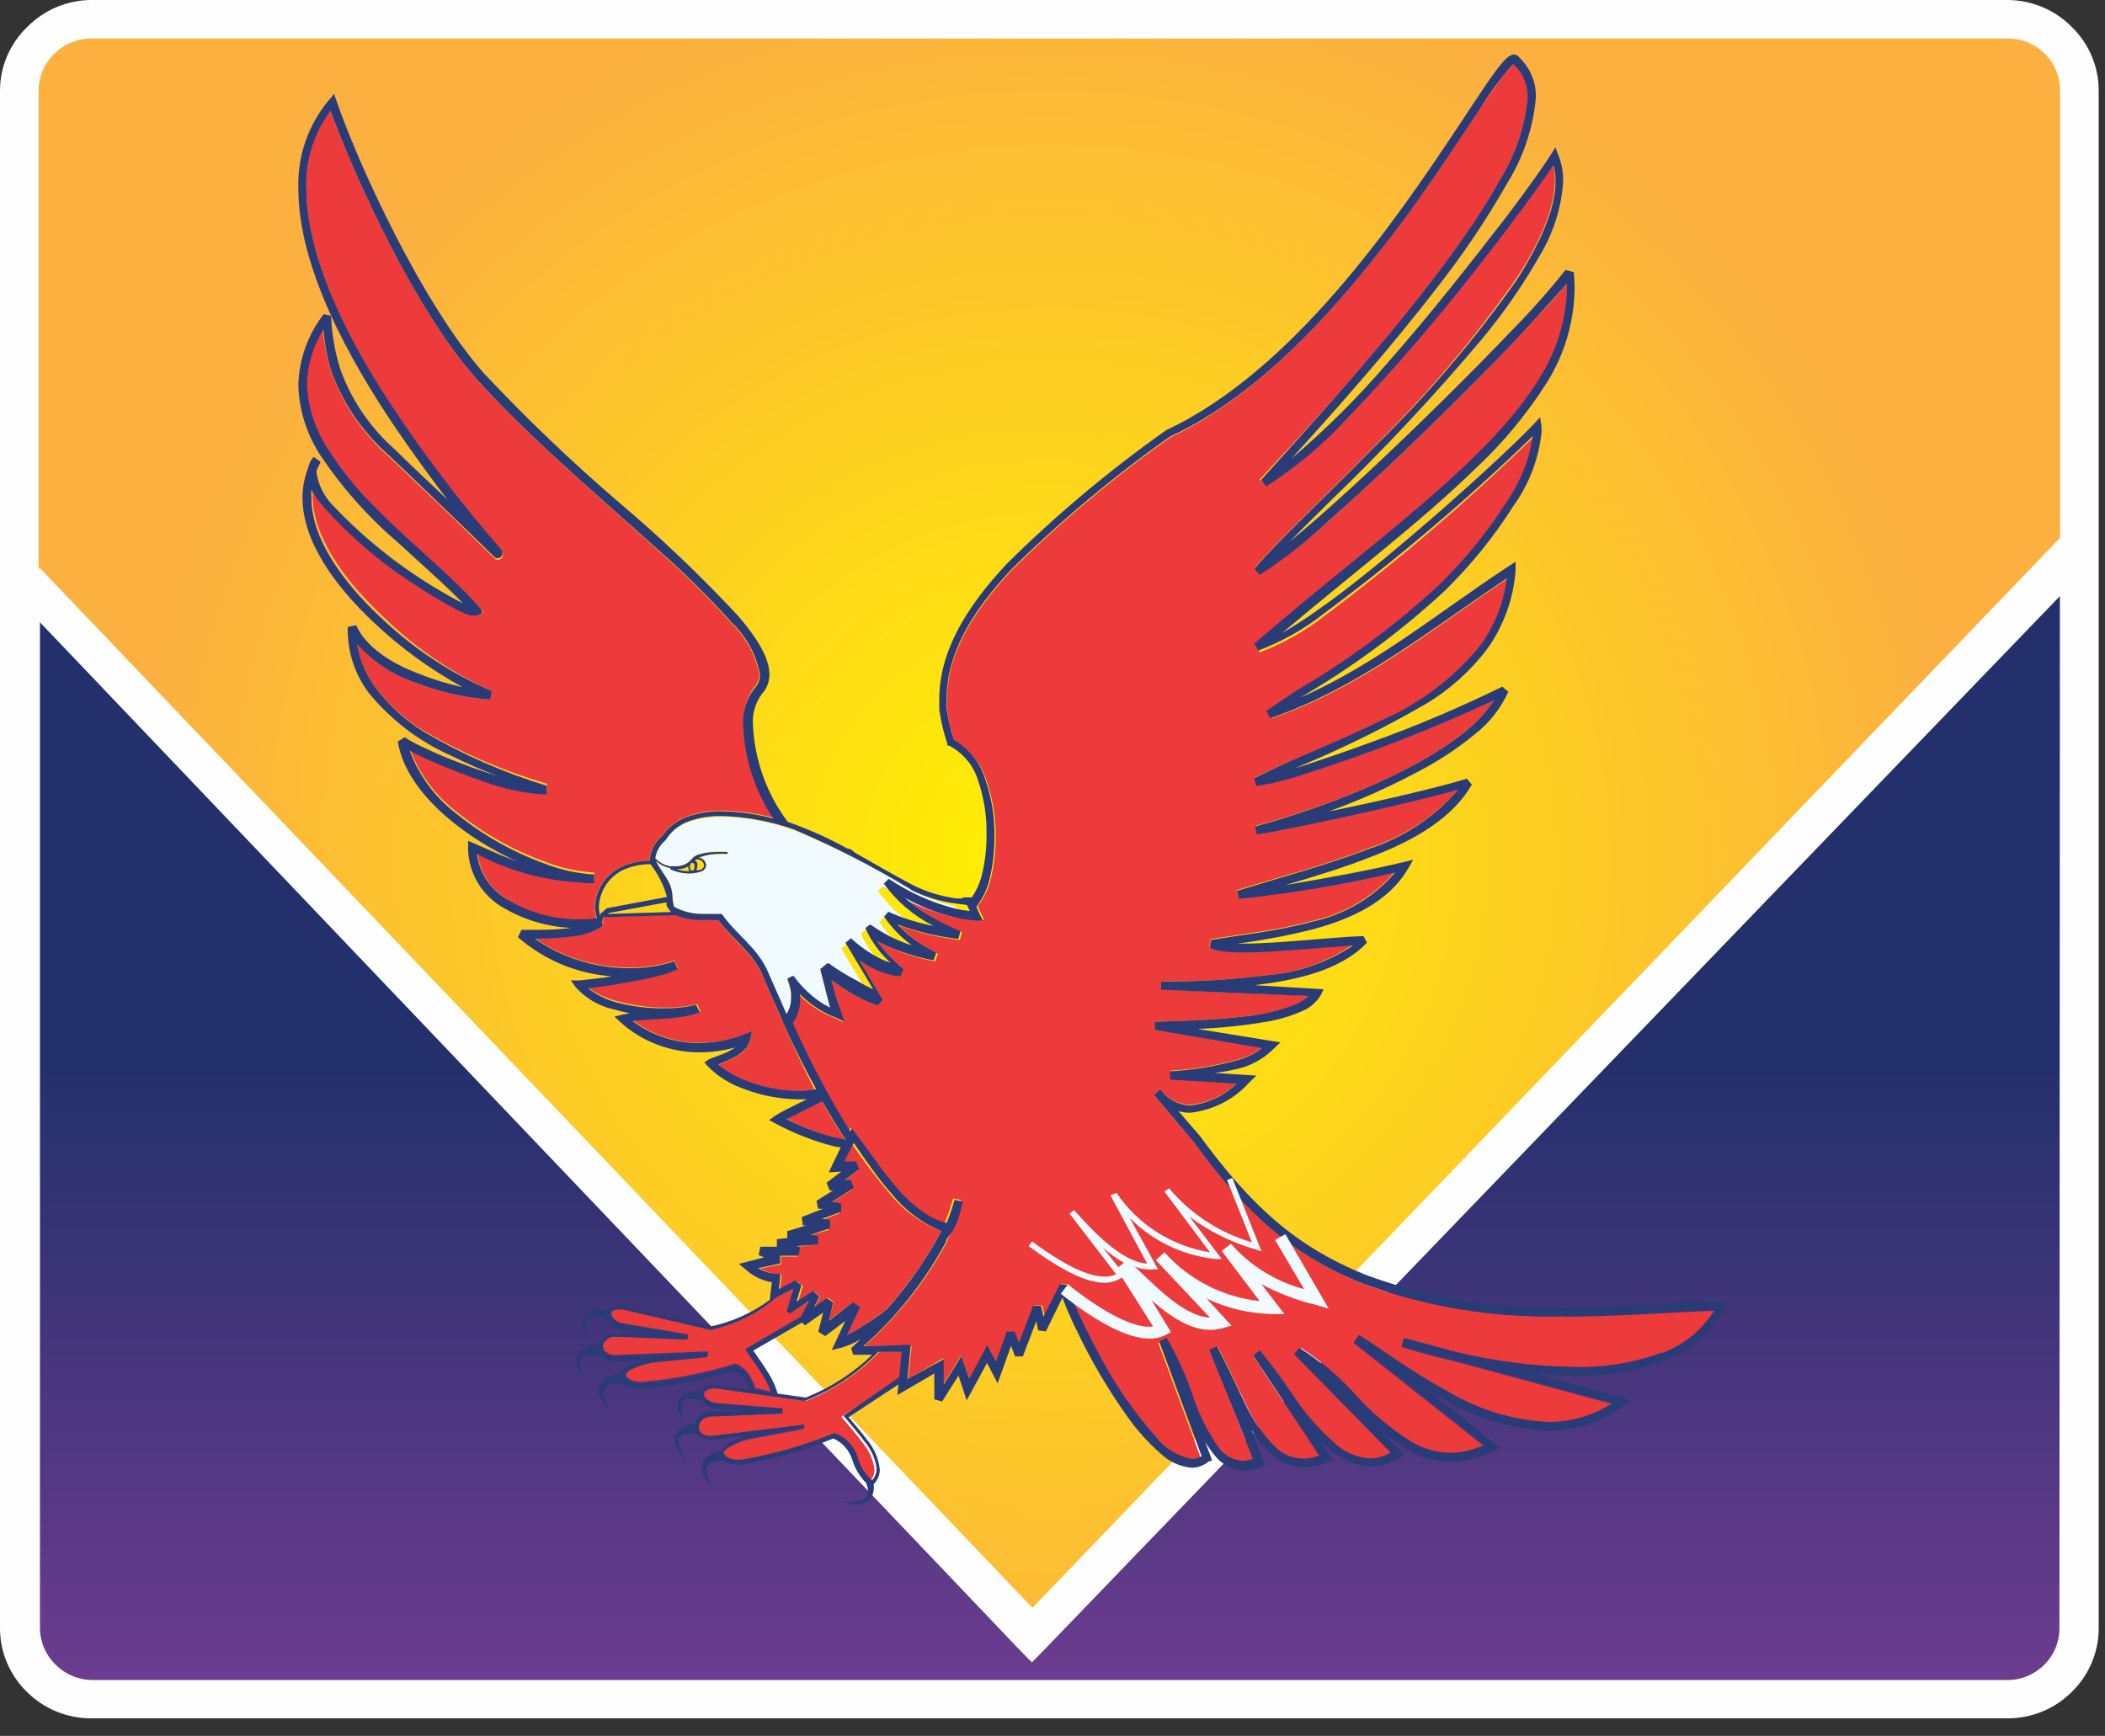 <svg width="97" height="80" viewBox="0 0 97 80" fill="none" xmlns="http://www.w3.org/2000/svg">
<rect x="0" y="0" width="97" height="80" fill="#333333" stroke="none"/>
<g clip-path="url(#clip0_690_3453)">
<path d="M4.186 0.891H92.517C92.95 0.888 93.38 0.969 93.781 1.13C94.183 1.291 94.548 1.529 94.856 1.83C95.165 2.13 95.41 2.488 95.579 2.883C95.748 3.277 95.836 3.7 95.839 4.129V75.072C95.837 75.934 95.49 76.76 94.873 77.37C94.256 77.979 93.42 78.323 92.547 78.325H4.186C3.314 78.319 2.48 77.974 1.864 77.365C1.248 76.757 0.9 75.933 0.894 75.072V4.151C0.898 3.289 1.245 2.463 1.862 1.853C2.478 1.242 3.313 0.897 4.186 0.891Z" fill="url(#paint0_radial_690_3453)"/>
<path d="M95.419 26.89V72.672C95.419 74.279 95.572 76.445 94.441 77.442C93.464 78.294 91.302 78.151 89.859 78.151H5.591C4.124 78.145 2.72 77.565 1.685 76.538C0.65 75.511 0.069 74.121 0.069 72.672V26.679L47.423 76.49L95.419 26.89Z" fill="url(#paint1_linear_690_3453)"/>
<path d="M4.186 0H92.517C93.068 0.003 93.614 0.115 94.121 0.329C94.629 0.543 95.088 0.854 95.472 1.245C95.863 1.626 96.174 2.08 96.386 2.58C96.598 3.08 96.708 3.616 96.71 4.158V75.057C96.708 75.599 96.598 76.135 96.386 76.635C96.174 77.135 95.863 77.589 95.472 77.97C95.087 78.356 94.628 78.663 94.122 78.873C93.616 79.082 93.073 79.191 92.524 79.192H4.186C3.637 79.191 3.094 79.082 2.588 78.873C2.082 78.663 1.623 78.356 1.237 77.97C0.847 77.589 0.536 77.135 0.324 76.635C0.111 76.135 0.001 75.599 0 75.057L0 4.151C0.004 3.607 0.118 3.069 0.334 2.569C0.551 2.069 0.865 1.617 1.26 1.238C1.642 0.852 2.096 0.544 2.598 0.331C3.1 0.119 3.64 0.006 4.186 0V0ZM1.848 26.189L47.576 74.098L94.93 24.785V4.151C94.931 3.526 94.681 2.926 94.235 2.483C94.016 2.26 93.753 2.082 93.463 1.96C93.174 1.838 92.862 1.775 92.547 1.774H4.186C3.55 1.781 2.944 2.036 2.498 2.483C2.045 2.924 1.787 3.523 1.78 4.151V26.226L1.848 26.189ZM94.922 27.472L48.202 75.947L47.553 76.611L46.904 75.947L1.841 28.679V75.049C1.849 75.677 2.107 76.276 2.559 76.717C3.005 77.164 3.611 77.419 4.247 77.426H92.517C92.832 77.425 93.143 77.362 93.433 77.24C93.723 77.118 93.985 76.94 94.205 76.717C94.65 76.274 94.9 75.674 94.9 75.049L94.922 27.472Z" fill="#FEFEFE"/>
<path d="M38.953 52.513C38.561 51.951 38.204 51.366 37.883 50.762H37.838C37.349 51.011 36.829 51.26 36.455 51.456L36.249 51.562C36.974 51.948 37.743 52.247 38.54 52.453L38.945 52.528L38.953 52.513Z" fill="#ED3A3A"/>
<path d="M23.456 41.509C24.447 42.093 25.579 42.4 26.732 42.4C26.988 42.399 27.242 42.384 27.496 42.355C27.435 42.182 27.402 42.001 27.397 41.819C27.407 41.445 27.516 41.081 27.713 40.762C27.91 40.443 28.188 40.18 28.52 40C28.954 39.78 29.436 39.666 29.925 39.668V39.6C29.941 39.397 29.999 39.199 30.095 39.019C30.191 38.839 30.323 38.679 30.482 38.551C30.765 38.115 31.187 37.785 31.682 37.615C32.196 37.434 32.739 37.347 33.285 37.358C34.086 37.373 34.881 37.484 35.653 37.691C35.584 37.592 35.516 37.487 35.455 37.381C34.732 36.173 34.325 34.806 34.271 33.404C34.211 32.798 34.377 32.192 34.737 31.698C34.819 31.613 34.884 31.512 34.927 31.402C34.971 31.292 34.992 31.175 34.989 31.056C34.804 30.149 34.343 29.32 33.667 28.679C32.615 27.507 31.493 26.398 30.307 25.358C27.672 22.943 24.395 20.196 21.982 17.509C19.163 14.34 16.406 8.302 15.222 5.109C14.466 6.141 14.076 7.391 14.115 8.664C14.115 11.819 16.009 15.623 18.079 18.792C19.573 21.051 21.213 23.211 22.99 25.26L23.158 25.464C23.16 25.484 23.16 25.504 23.158 25.524C23.163 25.549 23.163 25.575 23.158 25.6C23.159 25.647 23.142 25.692 23.112 25.728C23.093 25.75 23.069 25.767 23.043 25.778C23.017 25.79 22.988 25.796 22.959 25.796C22.927 25.805 22.892 25.805 22.86 25.796L22.799 25.743L22.585 25.54L21.714 24.687C20.951 23.932 19.667 22.702 17.849 20.981C16.696 19.95 15.817 18.654 15.291 17.207C15.069 16.553 14.93 15.873 14.878 15.185C14.397 15.947 14.133 16.823 14.115 17.721C14.144 18.769 14.458 19.791 15.024 20.679C15.646 21.667 16.384 22.579 17.223 23.396C18.957 25.132 20.989 26.687 22.119 28.038L22.287 28.234L22.05 28.347C22.005 28.357 21.958 28.357 21.913 28.347C21.842 28.357 21.77 28.357 21.699 28.347L21.447 28.249C21.256 28.166 21.027 28.053 20.767 27.909C20.24 27.623 19.583 27.223 18.896 26.755C17.486 25.829 16.202 24.729 15.077 23.479C14.814 23.173 14.591 22.836 14.412 22.475C14.405 22.606 14.405 22.737 14.412 22.868C14.412 24.657 15.787 26.642 17.536 28.294C19.016 29.776 20.755 30.98 22.669 31.849L22.593 32.242C21.436 32.153 20.299 31.899 19.217 31.487C18.152 31.142 17.2 30.522 16.459 29.691C16.573 30.418 16.864 31.107 17.307 31.698C17.924 32.496 18.685 33.175 19.553 33.698C21.332 34.726 23.23 35.539 25.205 36.121V36.506C25.086 36.521 24.965 36.521 24.846 36.506C23.988 36.433 23.145 36.242 22.34 35.94C21.402 35.626 20.482 35.264 19.583 34.853C19.316 34.732 19.079 34.611 18.888 34.506C19.321 35.671 20.081 36.689 21.08 37.441C22.283 38.411 23.641 39.176 25.098 39.706C25.829 39.994 26.603 40.165 27.389 40.211V40.611H26.893C25.189 40.561 23.52 40.127 22.012 39.343C22.063 39.796 22.224 40.23 22.48 40.608C22.737 40.986 23.082 41.298 23.486 41.517" fill="#ED3A3A"/>
<path d="M36.264 47.547L36.096 47.185L36.043 47.064V47.026C35.691 46.272 35.386 45.517 35.142 44.974C34.691 43.917 33.805 43.381 33.079 42.385H32.43C31.992 42.393 31.557 42.308 31.155 42.136L27.817 42.264L27.763 42.521L27.825 42.657C27.414 42.935 26.938 43.104 26.442 43.147C25.916 43.22 25.385 43.256 24.853 43.253H24.67C25.947 44.13 27.468 44.597 29.024 44.589C29.721 44.593 30.415 44.486 31.078 44.272L31.246 44.634C30.957 44.777 30.652 44.886 30.337 44.958C29.963 45.056 29.528 45.147 29.092 45.222C28.329 45.358 27.565 45.464 27.107 45.524C27.48 45.793 27.899 45.992 28.344 46.113C29.103 46.33 29.89 46.44 30.681 46.438C31.172 46.442 31.662 46.389 32.14 46.279L32.285 46.649H32.239C32.013 46.745 31.773 46.809 31.529 46.838C31.223 46.883 30.88 46.913 30.528 46.936C30.078 46.944 29.63 46.98 29.184 47.041C30.062 47.701 31.136 48.056 32.239 48.053C32.944 48.053 33.642 47.928 34.301 47.683L34.653 47.555L34.576 47.917C34.529 48.111 34.426 48.286 34.278 48.422C34.138 48.557 33.978 48.672 33.805 48.762C33.573 48.882 33.333 48.986 33.087 49.072C33.485 49.394 33.934 49.649 34.416 49.826C35.166 50.115 35.963 50.269 36.768 50.279C37.024 50.277 37.28 50.254 37.532 50.211C37.074 49.298 36.661 48.438 36.264 47.547Z" fill="#ED3A3A"/>
<path d="M72.085 60.657C68.91 60.755 65.745 60.243 62.767 59.147C59.483 57.819 57.345 55.849 54.992 52.611L53.159 50.453L53.457 50.204C53.619 50.42 53.83 50.596 54.072 50.719C54.315 50.842 54.582 50.909 54.855 50.913C55.666 50.834 56.425 50.48 57.001 49.91L53.946 49.721V49.343C55.032 49.279 56.108 49.097 57.154 48.8C57.524 48.687 57.871 48.508 58.177 48.272L53.235 47.457V47.079C54.588 47.079 55.94 47.001 57.283 46.845C58.157 46.774 59.015 46.57 59.827 46.242C60.018 46.155 60.194 46.038 60.346 45.895L53.541 45.608V45.223C55.18 45.238 56.818 45.145 58.444 44.944C59.836 44.807 61.17 44.327 62.324 43.547C60.85 43.638 58.773 43.864 57.314 43.864C57.003 43.867 56.692 43.852 56.382 43.819C56.154 43.802 55.931 43.743 55.725 43.645L55.786 43.291C56.94 43.072 58.742 42.913 60.453 42.445C61.943 42.124 63.284 41.329 64.272 40.181C61.898 40.74 59.489 41.146 57.062 41.396L56.986 41.027C58.887 40.43 61.125 39.857 63.096 39.079C64.695 38.566 66.12 37.626 67.213 36.362C64.807 37.034 59.735 38.136 57.94 38.43L57.856 38.06C61.736 37.011 65.639 35.351 67.717 33.532C68.165 33.162 68.554 32.727 68.87 32.242C66.015 33.569 63.076 34.714 60.071 35.668C59.368 35.908 58.645 36.085 57.91 36.196L57.81 35.834C59.819 34.853 61.912 34.098 63.791 33.147C65.536 32.381 67.07 31.214 68.267 29.744C68.925 28.834 69.343 27.775 69.481 26.664C65.983 28.989 62.706 31.706 58.582 33.11L58.399 32.778C58.521 32.679 58.803 32.498 59.094 32.302C59.384 32.106 59.674 31.917 59.773 31.842C62.142 30.468 64.35 28.841 66.357 26.989C67.555 25.829 68.611 24.535 69.504 23.132C70.13 22.229 70.54 21.196 70.703 20.113C67.684 23.059 64.475 25.807 61.095 28.34C60.172 29.068 59.142 29.651 58.04 30.068L57.864 29.744C63.21 25.125 68.656 21.396 71.016 17.404C71.78 16.161 72.189 14.737 72.2 13.283V13.079C71.872 13.472 71.436 13.993 70.841 14.589C70.077 15.442 69.053 16.476 67.961 17.608C65.784 19.796 63.241 22.234 61.209 24.03C60.23 24.933 59.172 25.749 58.047 26.468L57.803 26.181C58.788 25.019 60.988 22.959 63.355 20.544C65.763 18.176 67.943 15.594 69.871 12.83C70.963 11.155 71.65 9.585 71.65 8.302C71.652 8.048 71.621 7.794 71.558 7.547C70.97 8.423 69.695 10.174 68.106 12.196C66.197 14.66 64.157 17.023 61.996 19.276C60.91 20.456 59.672 21.491 58.315 22.355L58.047 22.098C61.423 18.483 66.693 12.74 69.107 8.302C69.823 7.159 70.262 5.867 70.39 4.528C70.406 4.23 70.356 3.932 70.244 3.654C70.132 3.376 69.96 3.126 69.741 2.921L69.657 3.019C69.533 3.147 69.418 3.283 69.313 3.427C69.038 3.789 68.671 4.325 68.244 4.936C67.373 6.242 66.22 8.03 64.822 9.94C62.026 13.713 58.284 18.106 53.931 20.159C51.333 21.991 48.893 24.034 46.636 26.264C44.765 28.257 43.635 30.212 43.635 32.249V32.702C43.706 33.188 43.818 33.668 43.971 34.136C44.664 34.519 45.185 35.147 45.43 35.895C45.737 36.752 45.89 37.656 45.88 38.566C45.885 39.188 45.816 39.809 45.674 40.415C45.574 40.898 45.365 41.352 45.063 41.743V41.789L45.346 42.393H45.017C44.675 42.378 44.336 42.335 44.001 42.264C43.215 42.088 42.459 41.801 41.756 41.411C42.234 41.831 42.763 42.191 43.329 42.483C43.64 42.649 43.973 42.808 44.33 42.959L44.23 43.321C43.773 43.267 43.319 43.189 42.871 43.087C42.382 42.976 41.902 42.83 41.435 42.649C41.667 42.902 41.922 43.132 42.199 43.336C42.519 43.57 42.859 43.777 43.215 43.955L43.092 44.31C42.589 44.214 42.093 44.081 41.611 43.91C41.196 43.764 40.794 43.582 40.412 43.366C40.603 43.636 40.817 43.888 41.053 44.121C41.236 44.302 41.427 44.483 41.634 44.664L41.489 44.996C41.122 44.963 40.764 44.872 40.427 44.725C40.138 44.598 39.861 44.444 39.602 44.264L39.999 44.936L40.664 46.068L40.434 46.34C39.952 46.166 39.489 45.943 39.052 45.676C38.788 45.513 38.533 45.336 38.288 45.147L38.556 46.038L38.861 47.102L38.456 46.906C38.22 46.822 37.992 46.716 37.776 46.589C37.421 46.38 37.095 46.127 36.806 45.834V46.038C36.807 46.423 36.678 46.797 36.44 47.102L36.57 47.389C37.314 49.016 38.169 50.592 39.128 52.106L39.197 51.962L39.396 52.227C40.075 53.14 40.679 54.053 41.359 54.8C41.761 55.288 42.237 55.711 42.772 56.053C43.013 56.185 43.269 56.286 43.535 56.355C43.687 55.989 43.815 55.613 43.917 55.23L44.292 55.306C44.231 55.641 44.139 55.969 44.017 56.287C43.992 56.346 43.964 56.404 43.933 56.461L43.871 56.74L43.658 57.14V57.193C42.684 59.016 41.391 60.654 39.839 62.03H42.008L41.855 63.54L43.474 62.596V63.789L44.284 62.476L44.696 63.585L45.529 62.03L45.934 62.785L46.4 61.411H46.766L46.965 61.932L47.667 60.159H48.034L48.141 60.664L48.905 59.155L49.264 59.193C49.356 59.642 49.484 60.084 49.646 60.513C49.89 61.072 50.218 61.736 50.6 62.43C51.315 63.809 52.2 65.094 53.235 66.257C53.635 66.8 54.227 67.174 54.893 67.306C55.048 67.308 55.2 67.263 55.328 67.177L53.373 61.895L53.717 61.721C54.194 62.538 54.593 63.397 54.908 64.287C55.197 65.166 55.623 65.996 56.168 66.747C56.295 66.921 56.459 67.064 56.65 67.166C56.84 67.268 57.052 67.326 57.268 67.336C57.427 67.33 57.584 67.299 57.734 67.245L55.756 62.227L56.107 62.06C56.558 62.868 56.955 63.804 57.39 64.664C57.727 65.443 58.209 66.152 58.811 66.755C59.144 67.059 59.579 67.231 60.033 67.238C60.294 67.236 60.553 67.187 60.797 67.094L57.742 62.483L58.04 62.242C58.588 62.899 59.099 63.587 59.567 64.302C60.139 65.167 60.834 65.948 61.629 66.619C62.057 66.981 62.594 67.194 63.157 67.223C63.51 67.228 63.857 67.134 64.157 66.951L59.712 62.423L59.949 62.121C60.885 62.729 61.735 63.458 62.477 64.287C63.2 65.093 64.021 65.808 64.921 66.415C65.488 66.764 66.14 66.954 66.808 66.966C67.336 66.952 67.856 66.832 68.335 66.612L62.37 61.887L62.599 61.578C63.76 62.332 65.143 63.336 66.632 64.151C68.042 65.008 69.646 65.504 71.299 65.593C72.364 65.599 73.406 65.292 74.293 64.71L67.045 62.74C66.181 62.544 65.349 62.317 64.585 62.076L64.692 61.706L67.136 62.362C68.905 62.786 70.716 63.014 72.536 63.042C73.905 63.076 75.269 62.853 76.554 62.385C77.568 62.013 78.428 61.317 78.998 60.408C76.928 60.483 74.56 60.679 72.085 60.679" fill="#ED3A3A"/>
<path d="M36.005 58.724V58.928L35.944 59.434L36.707 59.026L36.998 59.26L36.776 60.015L37.54 59.525L37.792 59.758L37.547 60.211L38.12 59.796L38.433 60.008L38.189 60.853L39.289 60.015L39.602 60.257L38.999 61.539C39.263 61.411 39.518 61.264 39.762 61.102C40.19 60.83 40.587 60.528 40.847 60.347C41.826 59.244 42.675 58.034 43.375 56.739C42.479 56.391 41.686 55.825 41.068 55.094C40.431 54.346 39.835 53.565 39.281 52.755L38.846 53.585H39.388L39.526 53.947L38.869 54.445H39.144L39.273 54.815L38.281 55.449L38.701 55.524V55.909L37.807 56.257L38.181 56.294V56.687L37.272 56.943L37.624 56.989V57.358L36.684 57.464L36.837 57.517L36.776 57.909H35.989V58.272L35.027 58.46C35.272 58.609 35.55 58.697 35.837 58.717L36.005 58.724Z" fill="#ED3A3A"/>
<path d="M35.6 64.151C35.506 63.887 35.383 63.634 35.233 63.396C34.981 62.966 34.668 62.558 34.469 62.257L34.37 62.181L36.936 60.672L37.318 59.955L36.425 60.513L36.272 60.4L36.585 59.358L35.821 59.758C34.95 60.51 33.898 61.03 32.766 61.268L29.024 60.377C28.863 60.326 28.696 60.298 28.527 60.294C28.432 60.299 28.34 60.327 28.26 60.377C28.233 60.396 28.211 60.421 28.197 60.45C28.182 60.479 28.175 60.511 28.176 60.543C28.176 60.702 28.374 60.958 28.81 61.004L31.704 61.494V61.691L28.649 61.555H28.413C28.34 61.545 28.266 61.55 28.195 61.569C28.124 61.587 28.058 61.62 28 61.664C27.941 61.708 27.893 61.763 27.856 61.826C27.819 61.889 27.796 61.958 27.786 62.03C27.786 62.084 27.799 62.137 27.823 62.185C27.846 62.234 27.881 62.276 27.924 62.309C28.058 62.407 28.223 62.455 28.39 62.445L32.621 62.279V62.475C31.857 62.566 31.093 62.626 30.444 62.694C30.009 62.712 29.581 62.811 29.184 62.989C29.073 63.029 28.972 63.09 28.886 63.17C28.845 63.207 28.821 63.258 28.817 63.313C28.827 63.366 28.85 63.415 28.883 63.457C28.916 63.499 28.959 63.532 29.008 63.555C29.155 63.638 29.32 63.683 29.489 63.683H29.573C31.04 63.562 32.487 63.279 33.889 62.838C34.154 62.939 34.378 63.122 34.531 63.358C34.65 63.55 34.745 63.755 34.813 63.97L35.6 64.151Z" fill="#ED3A3A"/>
<path d="M41.527 63.465L41.611 62.295H40.534C39.584 63.285 38.427 64.058 37.143 64.559L33.37 64.023C33.239 63.995 33.106 63.98 32.972 63.978C32.834 63.968 32.696 64 32.575 64.068C32.532 64.085 32.495 64.115 32.472 64.155C32.448 64.195 32.439 64.242 32.445 64.287C32.451 64.342 32.468 64.395 32.498 64.442C32.527 64.489 32.566 64.529 32.613 64.559C32.763 64.663 32.942 64.718 33.125 64.717L36.05 64.951V65.147L32.995 65.276H32.843C32.392 65.276 32.186 65.547 32.178 65.781C32.178 65.833 32.189 65.883 32.21 65.93C32.231 65.977 32.262 66.019 32.3 66.053C32.419 66.146 32.569 66.192 32.72 66.181H32.843L37.028 65.661V65.857C36.264 66.015 35.501 66.144 34.874 66.272C34.442 66.326 34.025 66.462 33.645 66.672C33.544 66.72 33.453 66.787 33.377 66.868C33.337 66.906 33.313 66.957 33.308 67.012C33.315 67.058 33.334 67.103 33.363 67.14C33.393 67.177 33.432 67.206 33.477 67.223C33.63 67.3 33.801 67.334 33.973 67.321H34.141C35.588 67.075 37.003 66.667 38.357 66.106C38.611 66.201 38.84 66.353 39.025 66.549C39.211 66.745 39.348 66.981 39.426 67.238C39.539 67.636 39.767 67.993 40.083 68.264C40.221 68.123 40.298 67.933 40.297 67.736C40.241 67.28 40.053 66.85 39.755 66.499C39.449 66.076 39.083 65.676 38.838 65.374L38.769 65.291L41.527 63.465Z" fill="#ED3A3A"/>
<path d="M33.263 37.653C32.743 37.638 32.225 37.717 31.735 37.887C31.305 38.037 30.937 38.324 30.689 38.702C30.429 38.913 30.258 39.211 30.207 39.54C30.386 39.734 30.625 39.864 30.887 39.91H31.124C31.246 39.917 31.369 39.9 31.484 39.86C31.599 39.82 31.706 39.757 31.796 39.676C31.895 39.6 31.956 39.457 32.17 39.381C32.449 39.29 32.74 39.244 33.033 39.245C33.201 39.236 33.37 39.236 33.538 39.245V39.374C33.372 39.364 33.206 39.364 33.041 39.374C32.759 39.37 32.478 39.41 32.209 39.495H32.148C32.246 39.492 32.341 39.527 32.415 39.591C32.489 39.655 32.535 39.745 32.545 39.842C32.541 39.913 32.514 39.982 32.467 40.036C32.42 40.091 32.356 40.129 32.285 40.144C32.11 40.199 31.927 40.227 31.743 40.227C31.459 40.228 31.178 40.172 30.918 40.061V40C30.664 39.959 30.429 39.84 30.246 39.661C30.383 40.008 30.742 40.415 30.91 40.808C30.971 40.985 31.005 41.171 31.009 41.359C31.017 41.505 31.043 41.649 31.086 41.789C31.505 42.013 31.976 42.125 32.453 42.113C32.687 42.132 32.922 42.132 33.156 42.113H33.209L33.255 42.174C33.942 43.155 34.889 43.683 35.394 44.868C35.63 45.411 35.913 46.068 36.234 46.785C36.379 46.56 36.454 46.297 36.448 46.03C36.453 45.955 36.453 45.879 36.448 45.804C36.416 45.581 36.357 45.363 36.272 45.155L36.501 45.034H36.562C36.935 45.562 37.414 46.008 37.968 46.347L38.242 46.491L38.189 46.174L37.807 44.717L38.021 44.581H38.082C38.455 44.902 38.853 45.192 39.273 45.449C39.52 45.6 39.775 45.736 40.037 45.857L39.663 45.223L38.762 43.713L38.953 43.547L39.006 43.502C39.458 43.92 39.974 44.267 40.534 44.529C40.633 44.574 40.732 44.596 40.832 44.634L40.725 44.529C40.274 44.099 39.913 43.586 39.663 43.019L39.862 42.868H39.915C40.445 43.252 41.029 43.557 41.649 43.774L41.802 43.819C41.302 43.455 40.87 43.008 40.526 42.498L40.694 42.31V42.264C41.347 42.594 42.036 42.848 42.749 43.019C41.84 42.558 41.054 41.891 40.457 41.072L40.641 40.891L40.687 40.846C41.643 41.492 42.709 41.965 43.833 42.242C44.028 42.282 44.224 42.312 44.421 42.332L44.292 42.053L43.978 41.751C43.285 41.608 42.62 41.356 42.008 41.004C40.27 39.961 38.458 39.045 36.585 38.264C35.516 37.882 34.392 37.67 33.255 37.638" fill="#F1FAFF"/>
<path d="M39.319 62.438H40.19C39.311 63.284 38.273 63.953 37.135 64.407L35.837 64.226C35.741 63.903 35.602 63.593 35.424 63.306C35.187 62.906 34.912 62.551 34.714 62.242L36.952 60.951L37.104 61.079L37.929 60.491L37.708 61.374L38.029 61.577L38.953 60.876L38.327 62.219L38.731 62.121C39.053 62.031 39.361 61.899 39.648 61.728L39.22 62.136L39.319 62.438ZM31.727 39.925C31.718 39.972 31.718 40.021 31.727 40.068C31.742 40.099 31.763 40.127 31.788 40.151H31.712C31.528 40.148 31.345 40.117 31.17 40.06C31.364 40.064 31.557 40.017 31.727 39.925ZM31.857 39.766H31.903C31.903 39.766 31.972 39.766 32.002 39.857V39.962C32.003 39.991 31.998 40.02 31.988 40.048C31.977 40.075 31.962 40.1 31.941 40.121H31.895C31.895 40.121 31.827 40.121 31.796 40.03V39.925C31.795 39.895 31.8 39.866 31.811 39.839C31.821 39.812 31.837 39.787 31.857 39.766ZM32.094 39.608C32.176 39.597 32.259 39.618 32.325 39.668C32.391 39.718 32.434 39.791 32.445 39.872C32.445 39.962 32.392 40.045 32.239 40.098H32.079C32.112 40.046 32.131 39.986 32.132 39.925C32.142 39.877 32.142 39.828 32.132 39.781C32.11 39.728 32.069 39.685 32.018 39.66L32.094 39.608ZM27.664 42.121V42.219C27.622 42.082 27.599 41.94 27.595 41.796C27.609 41.455 27.711 41.124 27.892 40.833C28.072 40.542 28.325 40.302 28.627 40.136C29.044 39.93 29.504 39.824 29.971 39.826C30.323 40.275 30.583 40.788 30.735 41.336L27.962 41.857L27.71 42.075L27.664 42.121ZM28.015 42.121L28.061 42.075L30.712 41.585V41.713C30.762 41.831 30.835 41.938 30.925 42.03L28.015 42.121ZM42.008 41.026C42.659 41.344 43.358 41.553 44.078 41.645L44.559 41.706L44.689 41.985C44.491 41.965 44.295 41.934 44.101 41.894C42.976 41.618 41.91 41.145 40.954 40.498L40.908 40.543L40.725 40.724C41.322 41.544 42.107 42.211 43.016 42.672C42.289 42.533 41.582 42.31 40.908 42.008V42.053L40.74 42.242C41.084 42.752 41.516 43.199 42.016 43.562L41.863 43.517C41.244 43.302 40.66 43 40.129 42.619H40.075L39.877 42.77C40.127 43.337 40.488 43.85 40.939 44.279L41.038 44.37L40.74 44.264C40.18 44.003 39.664 43.656 39.212 43.238L39.159 43.283L38.96 43.449L39.862 44.959L40.236 45.592C39.973 45.472 39.718 45.336 39.472 45.185C39.023 44.956 38.594 44.691 38.189 44.392H38.128L37.8 44.664L38.181 46.174L38.258 46.438L37.983 46.294C37.429 45.955 36.951 45.509 36.577 44.981H36.509L36.279 45.102C36.364 45.31 36.423 45.528 36.455 45.751C36.46 45.826 36.46 45.902 36.455 45.977C36.461 46.244 36.387 46.507 36.241 46.732C35.921 45.977 35.63 45.358 35.401 44.815C34.897 43.645 33.95 43.109 33.263 42.121H33.133C32.888 42.121 32.659 42.121 32.43 42.121C31.953 42.133 31.482 42.021 31.063 41.796C31.02 41.657 30.994 41.512 30.986 41.366C30.982 41.178 30.948 40.993 30.887 40.815C30.719 40.4 30.36 40.015 30.223 39.668C30.404 39.846 30.636 39.964 30.887 40.008V40.06C31.152 40.185 31.442 40.252 31.735 40.257C31.919 40.257 32.102 40.229 32.277 40.174C32.348 40.159 32.412 40.121 32.459 40.066C32.506 40.012 32.533 39.943 32.537 39.872C32.527 39.775 32.481 39.685 32.407 39.621C32.334 39.557 32.238 39.522 32.14 39.525H32.201C32.465 39.423 32.743 39.364 33.026 39.351C33.191 39.342 33.357 39.342 33.522 39.351V39.268C33.354 39.259 33.186 39.259 33.018 39.268C32.725 39.264 32.434 39.307 32.155 39.396C31.934 39.472 31.872 39.615 31.781 39.691C31.69 39.772 31.584 39.834 31.469 39.875C31.353 39.915 31.231 39.932 31.109 39.925H30.872C30.61 39.879 30.371 39.749 30.192 39.555C30.242 39.226 30.414 38.928 30.673 38.717C30.919 38.311 31.3 38.001 31.75 37.842C32.241 37.672 32.758 37.593 33.278 37.608C34.414 37.64 35.539 37.852 36.608 38.234C38.455 39.021 40.242 39.939 41.954 40.981L42.008 41.026ZM26.885 40.702H27.381V40.302C26.595 40.255 25.822 40.085 25.09 39.796C23.633 39.267 22.276 38.501 21.073 37.532C20.074 36.779 19.314 35.761 18.881 34.596L19.576 34.943C20.475 35.354 21.395 35.717 22.333 36.03C23.137 36.333 23.98 36.523 24.838 36.596C24.957 36.612 25.078 36.612 25.197 36.596V36.211C23.222 35.612 21.327 34.781 19.553 33.736C18.682 33.202 17.92 32.51 17.307 31.698C16.864 31.107 16.573 30.418 16.459 29.691C17.2 30.522 18.152 31.142 19.217 31.487C20.299 31.899 21.436 32.153 22.593 32.242L22.669 31.849C20.741 31.016 18.981 29.845 17.475 28.392C15.726 26.747 14.344 24.755 14.351 22.966C14.344 22.835 14.344 22.704 14.351 22.574C14.54 22.906 14.769 23.215 15.031 23.494C16.157 24.743 17.44 25.844 18.85 26.77C19.545 27.238 20.202 27.638 20.721 27.924C20.981 28.068 21.21 28.181 21.401 28.264L21.653 28.362C21.724 28.372 21.796 28.372 21.867 28.362C21.912 28.373 21.959 28.373 22.005 28.362L22.241 28.249L22.15 28.06C20.996 26.679 18.988 25.117 17.277 23.374C16.436 22.549 15.698 21.63 15.077 20.634C14.51 19.759 14.188 18.751 14.145 17.713C14.164 16.815 14.428 15.939 14.909 15.177C14.951 15.841 15.075 16.497 15.276 17.132C15.802 18.578 16.681 19.875 17.834 20.906C19.652 22.626 20.889 23.834 21.699 24.611L22.57 25.464L22.784 25.668L22.845 25.721C22.877 25.729 22.911 25.729 22.944 25.721C22.973 25.721 23.001 25.715 23.028 25.703C23.054 25.691 23.078 25.674 23.097 25.653C23.127 25.617 23.143 25.571 23.142 25.524C23.147 25.5 23.147 25.474 23.142 25.449C23.145 25.429 23.145 25.409 23.142 25.389L22.974 25.185C21.198 23.136 19.558 20.975 18.063 18.717C16.009 15.623 14.115 11.819 14.115 8.664C14.078 7.39 14.47 6.14 15.23 5.109C16.406 8.302 19.163 14.34 21.982 17.494C24.395 20.181 27.672 22.936 30.337 25.351C31.523 26.391 32.645 27.5 33.698 28.672C34.382 29.318 34.844 30.16 35.019 31.079C35.022 31.197 35.001 31.315 34.958 31.425C34.915 31.535 34.85 31.635 34.767 31.721C34.387 32.209 34.202 32.819 34.248 33.434C34.302 34.836 34.709 36.203 35.432 37.411C35.493 37.517 35.562 37.615 35.63 37.721C34.858 37.515 34.063 37.403 33.263 37.389C32.717 37.377 32.173 37.464 31.659 37.645C31.183 37.815 30.775 38.133 30.498 38.551C30.338 38.68 30.206 38.839 30.11 39.019C30.015 39.199 29.957 39.397 29.94 39.6V39.668C29.452 39.668 28.97 39.782 28.535 40C28.208 40.178 27.933 40.435 27.736 40.749C27.539 41.062 27.428 41.42 27.412 41.789C27.417 41.971 27.451 42.152 27.511 42.325C27.258 42.354 27.003 42.369 26.748 42.37C25.597 42.379 24.465 42.082 23.471 41.509C23.067 41.295 22.721 40.987 22.462 40.613C22.203 40.239 22.038 39.809 21.982 39.358C23.486 40.158 25.155 40.607 26.862 40.672L26.885 40.702ZM34.416 49.811C33.934 49.634 33.485 49.379 33.087 49.057C33.334 48.971 33.573 48.867 33.805 48.747C33.978 48.657 34.138 48.542 34.278 48.407C34.426 48.271 34.529 48.096 34.576 47.902L34.653 47.54L34.301 47.668C33.635 47.927 32.925 48.062 32.209 48.068C31.105 48.071 30.032 47.716 29.154 47.057C29.52 47.011 30.017 46.989 30.498 46.951C30.833 46.943 31.168 46.91 31.498 46.853C31.743 46.824 31.982 46.76 32.209 46.664H32.254L32.079 46.309C31.601 46.419 31.111 46.472 30.62 46.468C29.846 46.476 29.075 46.377 28.329 46.174C27.883 46.041 27.466 45.829 27.099 45.547C27.557 45.494 28.321 45.389 29.085 45.245C29.52 45.17 29.955 45.079 30.33 44.981C30.642 44.91 30.944 44.804 31.231 44.664L31.071 44.302C30.407 44.516 29.714 44.623 29.016 44.619C27.453 44.624 25.926 44.149 24.647 43.26H24.808C25.347 43.264 25.885 43.229 26.419 43.155C26.915 43.112 27.391 42.943 27.802 42.664L27.741 42.528L27.794 42.272L31.132 42.174C31.547 42.344 31.996 42.421 32.445 42.4H33.095C33.858 43.396 34.706 43.909 35.157 44.989C35.401 45.57 35.707 46.272 36.058 47.041V47.079L36.111 47.2L36.279 47.562C36.669 48.407 37.12 49.306 37.608 50.196C37.356 50.242 37.101 50.267 36.845 50.272C36.016 50.269 35.196 50.116 34.423 49.819L34.416 49.811ZM36.264 51.57L36.471 51.464C36.845 51.276 37.364 51.026 37.853 50.77H37.899C38.235 51.366 38.594 51.955 38.968 52.521L38.563 52.445C37.765 52.25 36.993 51.961 36.264 51.585V51.57ZM35.951 58.234V57.872H36.806L36.868 57.479L36.715 57.426L37.693 57.358V56.959L37.341 56.913L38.25 56.604V56.211L37.876 56.174L38.762 55.849V55.464L38.342 55.389L39.335 54.755L39.205 54.385H38.93L39.587 53.887L39.449 53.525H38.907L39.342 52.672C39.9 53.494 40.48 54.34 41.091 55.019C41.695 55.775 42.484 56.367 43.383 56.74C42.688 58.027 41.848 59.233 40.877 60.332C40.53 60.603 40.168 60.855 39.793 61.087C39.548 61.249 39.293 61.396 39.029 61.525L39.633 60.242L39.297 60.015L38.189 60.876L38.403 60.03L38.09 59.819L37.517 60.234L37.761 59.758L37.471 59.494L36.707 59.985L36.929 59.23L36.654 59.004L35.89 59.411L35.951 58.906V58.702H35.745C35.458 58.682 35.18 58.594 34.935 58.445L35.951 58.234ZM33.912 62.913C32.51 63.355 31.062 63.638 29.596 63.758H29.512C29.343 63.758 29.177 63.714 29.031 63.63C28.982 63.608 28.939 63.575 28.906 63.532C28.873 63.49 28.85 63.441 28.84 63.389C28.843 63.334 28.868 63.282 28.909 63.245C28.995 63.166 29.096 63.104 29.207 63.064C29.589 62.89 30.001 62.788 30.421 62.762C31.04 62.687 31.804 62.634 32.598 62.543V62.347L28.367 62.513C28.2 62.523 28.035 62.475 27.901 62.377C27.858 62.344 27.823 62.302 27.8 62.253C27.776 62.205 27.763 62.152 27.763 62.098C27.779 61.953 27.852 61.82 27.966 61.728C28.081 61.636 28.228 61.593 28.374 61.608H28.604L31.659 61.743V61.547L28.764 61.057C28.336 61.004 28.13 60.755 28.13 60.596C28.129 60.564 28.136 60.532 28.151 60.503C28.166 60.474 28.187 60.449 28.214 60.43C28.312 60.369 28.427 60.34 28.542 60.347C28.711 60.351 28.878 60.379 29.039 60.43L32.743 61.291C33.875 61.052 34.926 60.533 35.798 59.781L36.562 59.381L36.249 60.423L36.402 60.536L37.288 59.955L36.906 60.672L34.34 62.181L34.401 62.272C34.607 62.581 34.912 62.989 35.164 63.411C35.314 63.649 35.437 63.902 35.531 64.166L34.767 64.053C34.7 63.838 34.605 63.633 34.485 63.441C34.349 63.218 34.15 63.039 33.912 62.928V62.913ZM38.869 65.245L38.938 65.328C39.182 65.63 39.548 66.03 39.854 66.453C40.152 66.805 40.34 67.235 40.396 67.691C40.398 67.888 40.321 68.077 40.182 68.219C39.863 67.942 39.634 67.576 39.526 67.17C39.448 66.912 39.311 66.676 39.125 66.48C38.94 66.284 38.711 66.132 38.456 66.038C37.081 66.609 35.643 67.022 34.172 67.268H33.973C33.816 67.271 33.661 67.235 33.522 67.162C33.408 67.094 33.347 67.011 33.354 66.951C33.359 66.897 33.383 66.846 33.423 66.808C33.499 66.726 33.589 66.659 33.69 66.611C34.068 66.402 34.483 66.266 34.912 66.211C35.523 66.083 36.279 65.962 37.066 65.796V65.66L32.843 66.174H32.743C32.592 66.184 32.442 66.138 32.323 66.045C32.285 66.011 32.254 65.969 32.233 65.922C32.212 65.876 32.201 65.825 32.201 65.774C32.201 65.54 32.407 65.268 32.865 65.268H33.003L36.058 65.14V64.906L33.133 64.672C32.95 64.672 32.771 64.617 32.621 64.513C32.568 64.489 32.521 64.452 32.485 64.406C32.449 64.36 32.425 64.306 32.415 64.249C32.415 64.214 32.424 64.18 32.441 64.149C32.459 64.119 32.484 64.094 32.514 64.076C32.635 64.007 32.773 63.976 32.911 63.985C33.045 63.986 33.178 64.002 33.308 64.03L37.081 64.566C38.366 64.065 39.523 63.292 40.473 62.302H41.55L41.435 63.472L38.869 65.245ZM76.561 62.34C75.276 62.808 73.913 63.031 72.544 62.996C70.724 62.968 68.913 62.74 67.144 62.317L64.7 61.66L64.593 62.03C65.357 62.272 66.189 62.49 67.052 62.694L74.323 64.649C73.437 65.231 72.394 65.539 71.329 65.532C69.677 65.443 68.072 64.948 66.663 64.091C65.135 63.268 63.783 62.264 62.63 61.517L62.401 61.826L68.404 66.604C67.925 66.824 67.405 66.945 66.876 66.959C66.21 66.949 65.558 66.761 64.99 66.415C64.052 65.813 63.194 65.095 62.439 64.279C61.685 63.447 60.822 62.719 59.873 62.113L59.636 62.415L64.081 66.943C63.798 67.115 63.474 67.209 63.142 67.215C62.579 67.186 62.042 66.974 61.614 66.611C60.826 65.936 60.139 65.153 59.575 64.287C59.106 63.572 58.596 62.884 58.047 62.226L57.749 62.468L60.804 67.079C60.561 67.172 60.302 67.22 60.041 67.223C59.587 67.216 59.152 67.044 58.819 66.74C58.203 66.141 57.708 65.431 57.36 64.649C56.925 63.789 56.52 62.853 56.077 62.045L55.725 62.211L57.742 67.23C57.592 67.284 57.435 67.315 57.276 67.321C57.059 67.311 56.848 67.253 56.658 67.151C56.467 67.049 56.303 66.906 56.176 66.732C55.645 65.983 55.233 65.159 54.954 64.287C54.643 63.373 54.244 62.491 53.762 61.653L53.419 61.826L55.374 67.109C55.245 67.195 55.094 67.24 54.939 67.238C54.276 67.118 53.682 66.757 53.274 66.226C52.239 65.064 51.353 63.778 50.639 62.4C50.264 61.706 49.936 61.041 49.684 60.483C49.491 60.073 49.33 59.649 49.203 59.215L48.844 59.177L48.08 60.687L47.973 60.181H47.606L46.957 61.887L46.759 61.366H46.392L45.903 62.74L45.498 61.985L44.666 63.54L44.299 62.498L43.49 63.811V62.642L41.817 63.555L41.97 61.977L39.785 62.045C41.338 60.669 42.631 59.031 43.604 57.208V57.132L43.894 56.74L44.001 56.528C44.033 56.472 44.061 56.414 44.085 56.355C44.208 56.037 44.3 55.708 44.36 55.374L43.986 55.298C43.886 55.66 43.764 56.015 43.62 56.362C43.353 56.294 43.096 56.192 42.856 56.06C42.313 55.73 41.826 55.317 41.412 54.838C40.74 54.083 40.137 53.177 39.449 52.264L39.251 52L39.182 52.143C38.236 50.629 37.394 49.053 36.661 47.426L36.532 47.14C36.767 46.821 36.886 46.432 36.868 46.038C36.871 45.967 36.871 45.897 36.868 45.826C37.158 46.119 37.487 46.373 37.845 46.581C38.061 46.708 38.289 46.814 38.525 46.898L38.915 47.087L38.556 46.038L38.303 45.155C38.549 45.344 38.804 45.52 39.067 45.683C39.502 45.95 39.962 46.173 40.442 46.347L40.671 46.075L40.007 44.943L39.61 44.272C39.869 44.451 40.145 44.605 40.434 44.732C40.771 44.879 41.13 44.971 41.496 45.004L41.641 44.672C41.435 44.491 41.236 44.309 41.061 44.128C40.825 43.896 40.61 43.643 40.419 43.374C40.801 43.578 41.199 43.75 41.611 43.887C42.072 44.047 42.544 44.173 43.024 44.264L43.146 43.909C42.791 43.731 42.451 43.524 42.13 43.291C41.854 43.087 41.598 42.856 41.366 42.604C41.833 42.784 42.313 42.931 42.802 43.041C43.251 43.144 43.705 43.222 44.162 43.276L44.261 42.913C43.905 42.762 43.571 42.604 43.261 42.438C42.694 42.145 42.165 41.785 41.687 41.366C42.388 41.771 43.144 42.074 43.933 42.264C44.274 42.346 44.621 42.399 44.971 42.423H45.285L45.002 41.819V41.774C45.309 41.378 45.52 40.919 45.621 40.43C45.764 39.817 45.833 39.188 45.827 38.559C45.842 37.647 45.695 36.74 45.391 35.879C45.158 35.127 44.645 34.491 43.956 34.098C43.803 33.63 43.691 33.151 43.62 32.664C43.62 32.513 43.62 32.362 43.62 32.211C43.62 30.174 44.75 28.211 46.621 26.226C48.878 23.996 51.318 21.954 53.915 20.121C58.284 18.113 62.026 13.721 64.822 9.947C66.22 8.03 67.373 6.249 68.244 4.943C68.566 4.417 68.923 3.913 69.313 3.434C69.418 3.288 69.532 3.149 69.657 3.019L69.741 2.951C69.956 3.153 70.126 3.398 70.238 3.67C70.35 3.942 70.402 4.235 70.39 4.528C70.262 5.867 69.823 7.158 69.107 8.302C66.693 12.702 61.423 18.445 58.108 22.121L58.345 22.415C59.703 21.552 60.941 20.517 62.026 19.336C64.187 17.084 66.227 14.72 68.137 12.257C69.725 10.242 70.993 8.483 71.589 7.608C71.652 7.854 71.683 8.108 71.681 8.362C71.681 9.608 70.993 11.177 69.901 12.891C67.963 15.645 65.772 18.217 63.355 20.574C60.988 22.989 58.773 25.049 57.803 26.211L58.047 26.498C59.173 25.767 60.231 24.939 61.209 24.023C63.249 22.226 65.792 19.789 67.961 17.6C69.046 16.506 70.046 15.479 70.841 14.581C71.406 13.97 71.872 13.449 72.2 13.072V13.275C72.172 14.732 71.745 16.154 70.963 17.389C68.603 21.313 63.134 25.041 57.803 29.66L57.978 29.985C59.081 29.568 60.111 28.985 61.034 28.257C64.409 25.745 67.616 23.02 70.634 20.098C70.471 21.181 70.061 22.213 69.435 23.117C68.544 24.519 67.491 25.813 66.296 26.974C64.294 28.827 62.091 30.457 59.728 31.834C59.628 31.909 59.33 32.106 59.048 32.294C58.765 32.483 58.475 32.672 58.353 32.77L58.536 33.102C62.63 31.698 65.945 28.981 69.435 26.657C69.297 27.767 68.88 28.826 68.221 29.736C67.029 31.207 65.5 32.376 63.76 33.147C61.881 34.098 59.789 34.853 57.788 35.864L57.887 36.226C58.622 36.115 59.345 35.938 60.048 35.698C63.053 34.744 65.992 33.599 68.847 32.272C68.531 32.757 68.142 33.192 67.694 33.562C65.616 35.358 61.713 37.019 57.833 38.091L57.917 38.46C59.712 38.166 64.791 37.072 67.19 36.392C66.108 37.65 64.697 38.59 63.111 39.109C61.156 39.864 58.918 40.46 57.001 41.057L57.077 41.426C59.505 41.176 61.913 40.77 64.287 40.211C63.299 41.359 61.958 42.154 60.468 42.475C58.75 42.943 56.955 43.109 55.802 43.321L55.741 43.675C55.947 43.773 56.169 43.832 56.398 43.849C56.707 43.882 57.018 43.897 57.329 43.894C58.781 43.894 60.866 43.668 62.34 43.577C61.169 44.353 59.818 44.823 58.414 44.943C56.785 45.148 55.145 45.244 53.503 45.23V45.615L60.308 45.902C60.156 46.045 59.98 46.163 59.789 46.249C58.977 46.578 58.119 46.781 57.245 46.853C56.138 46.989 54.778 47.057 53.22 47.087V47.464L58.154 48.302C57.848 48.538 57.501 48.717 57.131 48.83C56.085 49.127 55.009 49.309 53.923 49.374V49.751L56.978 49.94C56.402 50.51 55.643 50.864 54.832 50.943C54.562 50.931 54.299 50.858 54.062 50.729C53.825 50.601 53.621 50.422 53.465 50.204L53.167 50.453L54.992 52.611C57.352 55.864 59.483 57.819 62.775 59.147C65.753 60.242 68.918 60.755 72.093 60.657C74.568 60.657 76.936 60.46 79.005 60.385C78.442 61.291 77.591 61.986 76.584 62.362L76.561 62.34ZM79.334 59.97C77.172 60.038 74.682 60.257 72.085 60.257C68.96 60.345 65.847 59.832 62.92 58.747C59.705 57.449 57.65 55.57 55.282 52.34L54.305 51.208C54.479 51.257 54.658 51.282 54.839 51.283C55.9 51.168 56.878 50.665 57.581 49.872L57.895 49.57L55.97 49.449C56.414 49.397 56.853 49.311 57.283 49.192C57.83 49.014 58.325 48.709 58.727 48.302L59.002 48.038L55.183 47.419C56.248 47.377 57.31 47.267 58.36 47.087C58.916 46.996 59.457 46.837 59.972 46.611C60.346 46.465 60.66 46.199 60.866 45.857L60.995 45.592L57.818 45.404L58.498 45.313C60.247 45.049 61.927 44.559 62.989 43.449L62.836 43.14C61.309 43.192 58.91 43.487 57.306 43.487H57.024C58.213 43.334 59.391 43.11 60.552 42.815C62.309 42.332 64.02 41.54 64.898 40.008L65.12 39.623L64.684 39.728C63.157 40.106 61.026 40.483 59.224 40.792C60.56 40.4 61.958 39.977 63.241 39.464C65.227 38.709 66.961 37.668 67.824 36.158L67.594 35.887C66.296 36.287 63.562 36.928 61.232 37.396C62.626 36.891 63.981 36.289 65.288 35.592C66.246 35.101 67.147 34.509 67.976 33.826C68.637 33.309 69.161 32.64 69.504 31.879L69.229 31.645C67.26 32.611 65.238 33.468 63.172 34.211C62.026 34.634 60.881 35.019 59.972 35.313L59.689 35.396C61.753 34.55 63.756 33.567 65.685 32.453C66.785 31.797 67.747 30.939 68.519 29.924C69.289 28.852 69.746 27.591 69.84 26.279V25.887L69.504 26.106C66.327 28.189 63.394 30.634 59.926 32.143C62.306 30.761 64.524 29.123 66.54 27.26C67.756 26.077 68.828 24.758 69.733 23.328C70.448 22.336 70.894 21.18 71.031 19.97C71.04 19.854 71.04 19.738 71.031 19.623L70.97 19.23L70.695 19.524C70 20.279 67.48 22.642 64.784 24.913C63.44 26.053 62.05 27.177 60.827 28.038C60.267 28.444 59.685 28.822 59.086 29.17C62.294 26.46 65.487 24.038 67.961 21.623C69.246 20.431 70.368 19.079 71.299 17.6C72.104 16.305 72.539 14.818 72.559 13.298C72.559 13.046 72.547 12.794 72.521 12.543L72.139 12.445C71.364 13.416 70.538 14.346 69.664 15.23C67.839 17.147 65.349 19.608 63.081 21.728C61.943 22.785 60.866 23.759 59.949 24.528L59.43 24.959C59.98 24.4 60.621 23.766 61.324 23.072C63.767 20.72 66.084 18.243 68.267 15.653C69.274 14.446 70.171 13.153 70.948 11.789C71.583 10.744 71.955 9.564 72.032 8.347C72.038 7.923 71.957 7.502 71.795 7.109L71.673 6.792L71.475 7.109C71.207 7.547 70.482 8.574 69.489 9.894C67.976 11.849 65.914 14.498 63.821 16.86C62.498 18.391 61.058 19.819 59.514 21.132C61.576 18.868 64.096 16.023 66.227 13.245C67.418 11.732 68.493 10.132 69.443 8.46C70.188 7.269 70.642 5.923 70.772 4.528C70.788 4.179 70.728 3.831 70.596 3.507C70.464 3.183 70.264 2.89 70.008 2.649C69.988 2.617 69.962 2.589 69.932 2.566C69.883 2.531 69.824 2.513 69.764 2.513C69.69 2.517 69.619 2.54 69.557 2.581C69.43 2.67 69.317 2.777 69.221 2.898C68.763 3.426 68.068 4.513 67.136 5.917C64.356 10.098 59.575 17.102 53.747 19.819C51.127 21.67 48.667 23.732 46.392 25.985C44.498 28.008 43.283 30.045 43.283 32.226V32.717C43.361 33.25 43.486 33.776 43.658 34.287V34.362H43.734C44.05 34.527 44.331 34.752 44.559 35.024C44.787 35.296 44.958 35.609 45.063 35.947C45.345 36.765 45.48 37.626 45.46 38.491C45.464 39.082 45.398 39.673 45.262 40.249C45.176 40.647 45.013 41.023 44.78 41.358H44.36V41.404H44.055C43.363 41.309 42.692 41.103 42.069 40.792C41.191 40.332 40.289 39.804 39.373 39.283C39.334 39.24 39.291 39.202 39.243 39.17C39.181 39.131 39.11 39.107 39.037 39.102C38.274 38.678 37.48 38.312 36.661 38.008L36.295 37.872C35.327 36.577 34.771 35.027 34.699 33.419C34.655 32.905 34.802 32.393 35.111 31.977C35.337 31.732 35.46 31.411 35.455 31.079C35.455 30.325 34.897 29.419 34.034 28.407C32.314 26.557 30.483 24.81 28.55 23.177C26.366 21.304 24.286 19.316 22.318 17.223C19.492 14.053 16.551 7.683 15.512 4.664L15.398 4.332L15.169 4.596C14.202 5.744 13.697 7.202 13.748 8.694C13.748 12.294 16.039 16.513 18.331 19.872C19.14 21.057 19.942 22.136 20.622 23.034C19.95 22.385 19.095 21.6 18.125 20.649C17.018 19.654 16.179 18.405 15.68 17.011C15.431 16.213 15.287 15.386 15.253 14.551L14.917 14.476C14.19 15.414 13.781 16.555 13.748 17.736C13.776 18.856 14.109 19.948 14.71 20.898C15.717 22.425 16.936 23.804 18.331 24.996C19.431 26.015 20.515 26.951 21.332 27.804C21.149 27.713 20.935 27.6 20.698 27.464C18.713 26.354 16.91 24.952 15.352 23.306C14.943 22.895 14.675 22.366 14.588 21.796C14.585 21.759 14.585 21.721 14.588 21.683C14.643 21.548 14.707 21.417 14.779 21.291L14.451 21.057C14.321 21.202 14.234 21.379 14.199 21.57C14.026 22.005 13.938 22.468 13.939 22.936C13.939 24.928 15.405 26.966 17.185 28.649C18.424 29.828 19.813 30.843 21.317 31.668C20.655 31.525 20.006 31.328 19.377 31.079C18.086 30.604 16.872 29.849 16.414 28.815L16.024 28.891V29.041C16.025 30.083 16.365 31.097 16.994 31.932C18.017 33.185 19.325 34.181 20.813 34.838C21.497 35.179 22.198 35.486 22.913 35.758C22.15 35.525 21.279 35.208 20.53 34.898C20.087 34.717 19.683 34.528 19.354 34.37C19.11 34.258 18.875 34.126 18.651 33.977L18.331 34.174C18.629 35.992 20.248 37.592 22.088 38.762C22.652 39.118 23.239 39.435 23.845 39.713C23.211 39.472 22.562 39.185 21.844 38.868L21.569 38.747V39.132C21.582 39.696 21.746 40.246 22.044 40.727C22.342 41.208 22.763 41.603 23.265 41.872C24.195 42.409 25.243 42.715 26.32 42.762C25.814 42.828 25.303 42.858 24.792 42.853H24.029L23.868 43.192C25.071 44.243 26.59 44.877 28.191 44.996L27.87 45.049L27.107 45.14L26.686 45.185H26.305L26.526 45.494C26.982 46.005 27.588 46.361 28.26 46.513C28.511 46.587 28.766 46.647 29.024 46.694L28.672 46.762L28.313 46.853L28.581 47.102C29.582 48.006 30.891 48.504 32.247 48.498C32.8 48.497 33.349 48.421 33.881 48.272C33.686 48.404 33.476 48.513 33.255 48.596L32.904 48.724C32.817 48.752 32.732 48.788 32.652 48.83L32.461 48.966L32.613 49.14C33.083 49.614 33.659 49.973 34.294 50.189C35.091 50.494 35.937 50.655 36.791 50.664H37.173L36.264 51.117C36.069 51.21 35.88 51.316 35.699 51.434L35.439 51.623L35.73 51.774C36.583 52.235 37.491 52.59 38.433 52.83L38.739 52.883L38.189 54.03L38.769 53.992L38.09 54.506L38.227 54.86H38.388L37.624 55.343L37.7 55.706H37.922L36.944 56.09L36.998 56.475H37.158L36.279 56.74V57.057L35.798 57.109V57.457H35.035L34.958 57.842L35.21 57.947L34.049 58.249L34.378 58.521C34.712 58.819 35.125 59.018 35.569 59.094L35.47 59.909C34.663 60.505 33.736 60.922 32.751 61.132L29.1 60.302C28.922 60.246 28.737 60.215 28.55 60.211C28.391 60.204 28.233 60.246 28.099 60.332V60.377C27.015 60.166 26.572 60.86 27.107 61.713C26.87 60.672 27.16 60.475 28.008 60.823C28.079 60.965 28.187 61.085 28.322 61.171C28.456 61.258 28.611 61.307 28.772 61.313L30.047 61.532L28.627 61.449H28.39C28.169 61.442 27.953 61.517 27.786 61.66C27.693 61.744 27.624 61.851 27.588 61.97C26.495 62.023 26.244 62.777 26.969 63.532C26.48 62.559 26.748 62.294 27.679 62.46C27.702 62.502 27.73 62.54 27.763 62.574C27.934 62.701 28.145 62.766 28.359 62.755L29.787 62.694C29.521 62.721 29.261 62.798 29.024 62.921C28.887 62.971 28.762 63.048 28.657 63.147C28.611 63.197 28.577 63.256 28.558 63.321C27.465 63.321 27.297 64.211 28.031 64.928C27.557 63.977 27.863 63.66 28.749 63.796L28.825 63.849C29.004 63.95 29.207 64.002 29.413 64H29.512C30.98 63.881 32.431 63.6 33.835 63.162C34.046 63.251 34.225 63.401 34.347 63.592C34.441 63.739 34.518 63.896 34.576 64.06L33.377 63.887C33.234 63.858 33.088 63.842 32.942 63.842C32.762 63.832 32.584 63.877 32.43 63.97C32.377 64.005 32.333 64.052 32.3 64.106C31.254 64.03 30.902 64.747 31.537 65.525C31.2 64.506 31.468 64.287 32.346 64.558C32.435 64.675 32.551 64.769 32.684 64.833C32.816 64.897 32.962 64.93 33.11 64.928L34.401 65.034H32.873C32.642 65.026 32.416 65.105 32.239 65.253C32.138 65.344 32.066 65.462 32.033 65.592C30.948 65.728 30.78 66.558 31.575 67.2C31.002 66.287 31.223 65.992 32.132 66.068C32.154 66.103 32.179 66.136 32.209 66.166C32.363 66.291 32.559 66.356 32.758 66.347H32.881L34.37 66.174C34.117 66.227 33.876 66.327 33.66 66.468C33.536 66.527 33.424 66.609 33.331 66.709C33.288 66.76 33.257 66.819 33.24 66.883C32.155 67.026 32.079 67.887 32.843 68.528C32.293 67.653 32.529 67.298 33.362 67.328L33.423 67.366C33.591 67.457 33.781 67.504 33.973 67.502H34.179C35.628 67.257 37.045 66.852 38.403 66.294C38.615 66.389 38.804 66.529 38.955 66.704C39.107 66.879 39.218 67.084 39.281 67.306C39.407 67.693 39.622 68.047 39.907 68.34C40.167 68.974 39.907 69.298 38.838 69.2C39.655 69.547 40.366 69.2 40.259 68.4C40.349 68.311 40.42 68.205 40.469 68.088C40.517 67.972 40.542 67.847 40.541 67.721C40.487 67.221 40.285 66.749 39.961 66.362C39.671 65.962 39.342 65.608 39.105 65.313L41.397 63.804L41.351 64.294L43.054 63.298V64.49L43.413 64.589L44.169 63.396L44.544 64.536L45.483 62.815L45.972 63.751L46.591 62.023L46.774 62.513H47.133L47.752 60.891L47.836 61.313L48.194 61.358L48.958 59.804C49.144 60.302 49.356 60.791 49.592 61.268C50.273 62.706 51.083 64.08 52.013 65.374C52.435 65.959 52.922 66.496 53.465 66.974C53.858 67.357 54.373 67.595 54.923 67.645C55.204 67.64 55.474 67.538 55.687 67.359L55.855 67.306L55.542 66.46C55.659 66.659 55.792 66.848 55.939 67.026C56.098 67.248 56.306 67.431 56.547 67.561C56.787 67.692 57.055 67.767 57.329 67.781C57.593 67.773 57.852 67.714 58.093 67.608L58.269 67.532L57.688 65.909C57.944 66.334 58.264 66.718 58.635 67.049C59.037 67.411 59.559 67.615 60.102 67.623C60.488 67.616 60.868 67.529 61.217 67.366L61.423 67.275L60.835 66.415C61.13 66.703 61.458 66.957 61.813 67.17C62.215 67.424 62.68 67.566 63.157 67.577C63.645 67.589 64.124 67.446 64.524 67.17L64.707 67.041L63.562 65.864C63.942 66.204 64.354 66.507 64.791 66.77C65.416 67.152 66.134 67.361 66.869 67.374C67.568 67.36 68.254 67.181 68.87 66.853L69.107 66.725L65.761 64.038L66.464 64.438C67.929 65.336 69.6 65.855 71.322 65.947C72.598 65.942 73.838 65.523 74.85 64.755L75.171 64.521L70.711 63.306C71.314 63.358 71.918 63.396 72.513 63.396C73.932 63.433 75.344 63.202 76.676 62.717C77.888 62.274 78.887 61.399 79.479 60.264L79.624 59.977L79.334 59.97Z" fill="#2A3C77"/>
<path d="M50.814 57.494C51.115 57.76 51.443 57.995 51.792 58.196L51.54 58.4L50.814 57.494ZM61.225 60.309L59.231 56.876L58.758 57.147L60.094 59.411C58.785 59.062 57.612 58.334 56.726 57.321L56.298 57.653L58.047 59.962C56.377 59.783 54.832 59.001 53.709 57.766L53.663 57.713L53.258 58.075L53.312 58.128L55.756 60.725C54.687 60.672 53.549 59.577 52.525 58.596L52.288 58.37C52.567 58.481 52.868 58.525 53.167 58.498H53.365L52.059 56.128C53.112 57.195 54.508 57.865 56.008 58.023H56.298L54.816 56.075C55.733 56.758 56.769 57.27 57.872 57.585L58.131 57.668L56.787 54.287L56.543 54.385L57.688 57.253C56.194 56.814 54.865 55.947 53.869 54.762L53.663 54.921L55.756 57.713C54.886 57.572 54.055 57.256 53.314 56.785C52.574 56.314 51.938 55.697 51.448 54.974L51.173 55.094L52.861 58.234C51.754 58.181 50.417 56.815 49.493 55.766L49.287 55.932L51.433 58.725C50.669 59.079 49.394 58.566 47.561 57.215L47.4 57.426C48.928 58.559 50.066 59.117 50.906 59.117C51.178 59.118 51.443 59.039 51.67 58.891H51.715L53.136 61.132C52.327 61.245 50.952 60.574 49.21 59.193L48.882 59.623C50.623 61.004 51.998 61.691 52.976 61.691C53.224 61.695 53.471 61.641 53.694 61.532L53.961 61.396L53.067 59.925C54.091 60.815 55.191 61.525 56.321 61.215L56.749 61.094L55.603 59.849C56.547 60.294 57.575 60.536 58.62 60.559H59.185L58.131 59.185C58.904 59.6 59.728 59.915 60.583 60.121L61.225 60.309Z" fill="#F1FAFF"/>
</g>
<defs>
<radialGradient id="paint0_radial_690_3453" cx="0" cy="0" r="1" gradientUnits="userSpaceOnUse" gradientTransform="translate(48.362 39.593) scale(43.52 43.004)">
<stop stop-color="#FFF200"/>
<stop offset="0.96" stop-color="#FBB040"/>
</radialGradient>
<linearGradient id="paint1_linear_690_3453" x1="47.744" y1="84.853" x2="47.744" y2="48.966" gradientUnits="userSpaceOnUse">
<stop stop-color="#7F3F98"/>
<stop offset="1" stop-color="#23306C"/>
</linearGradient>
<clipPath id="clip0_690_3453">
<rect width="97" height="80" fill="white"/>
</clipPath>
</defs>
</svg>
